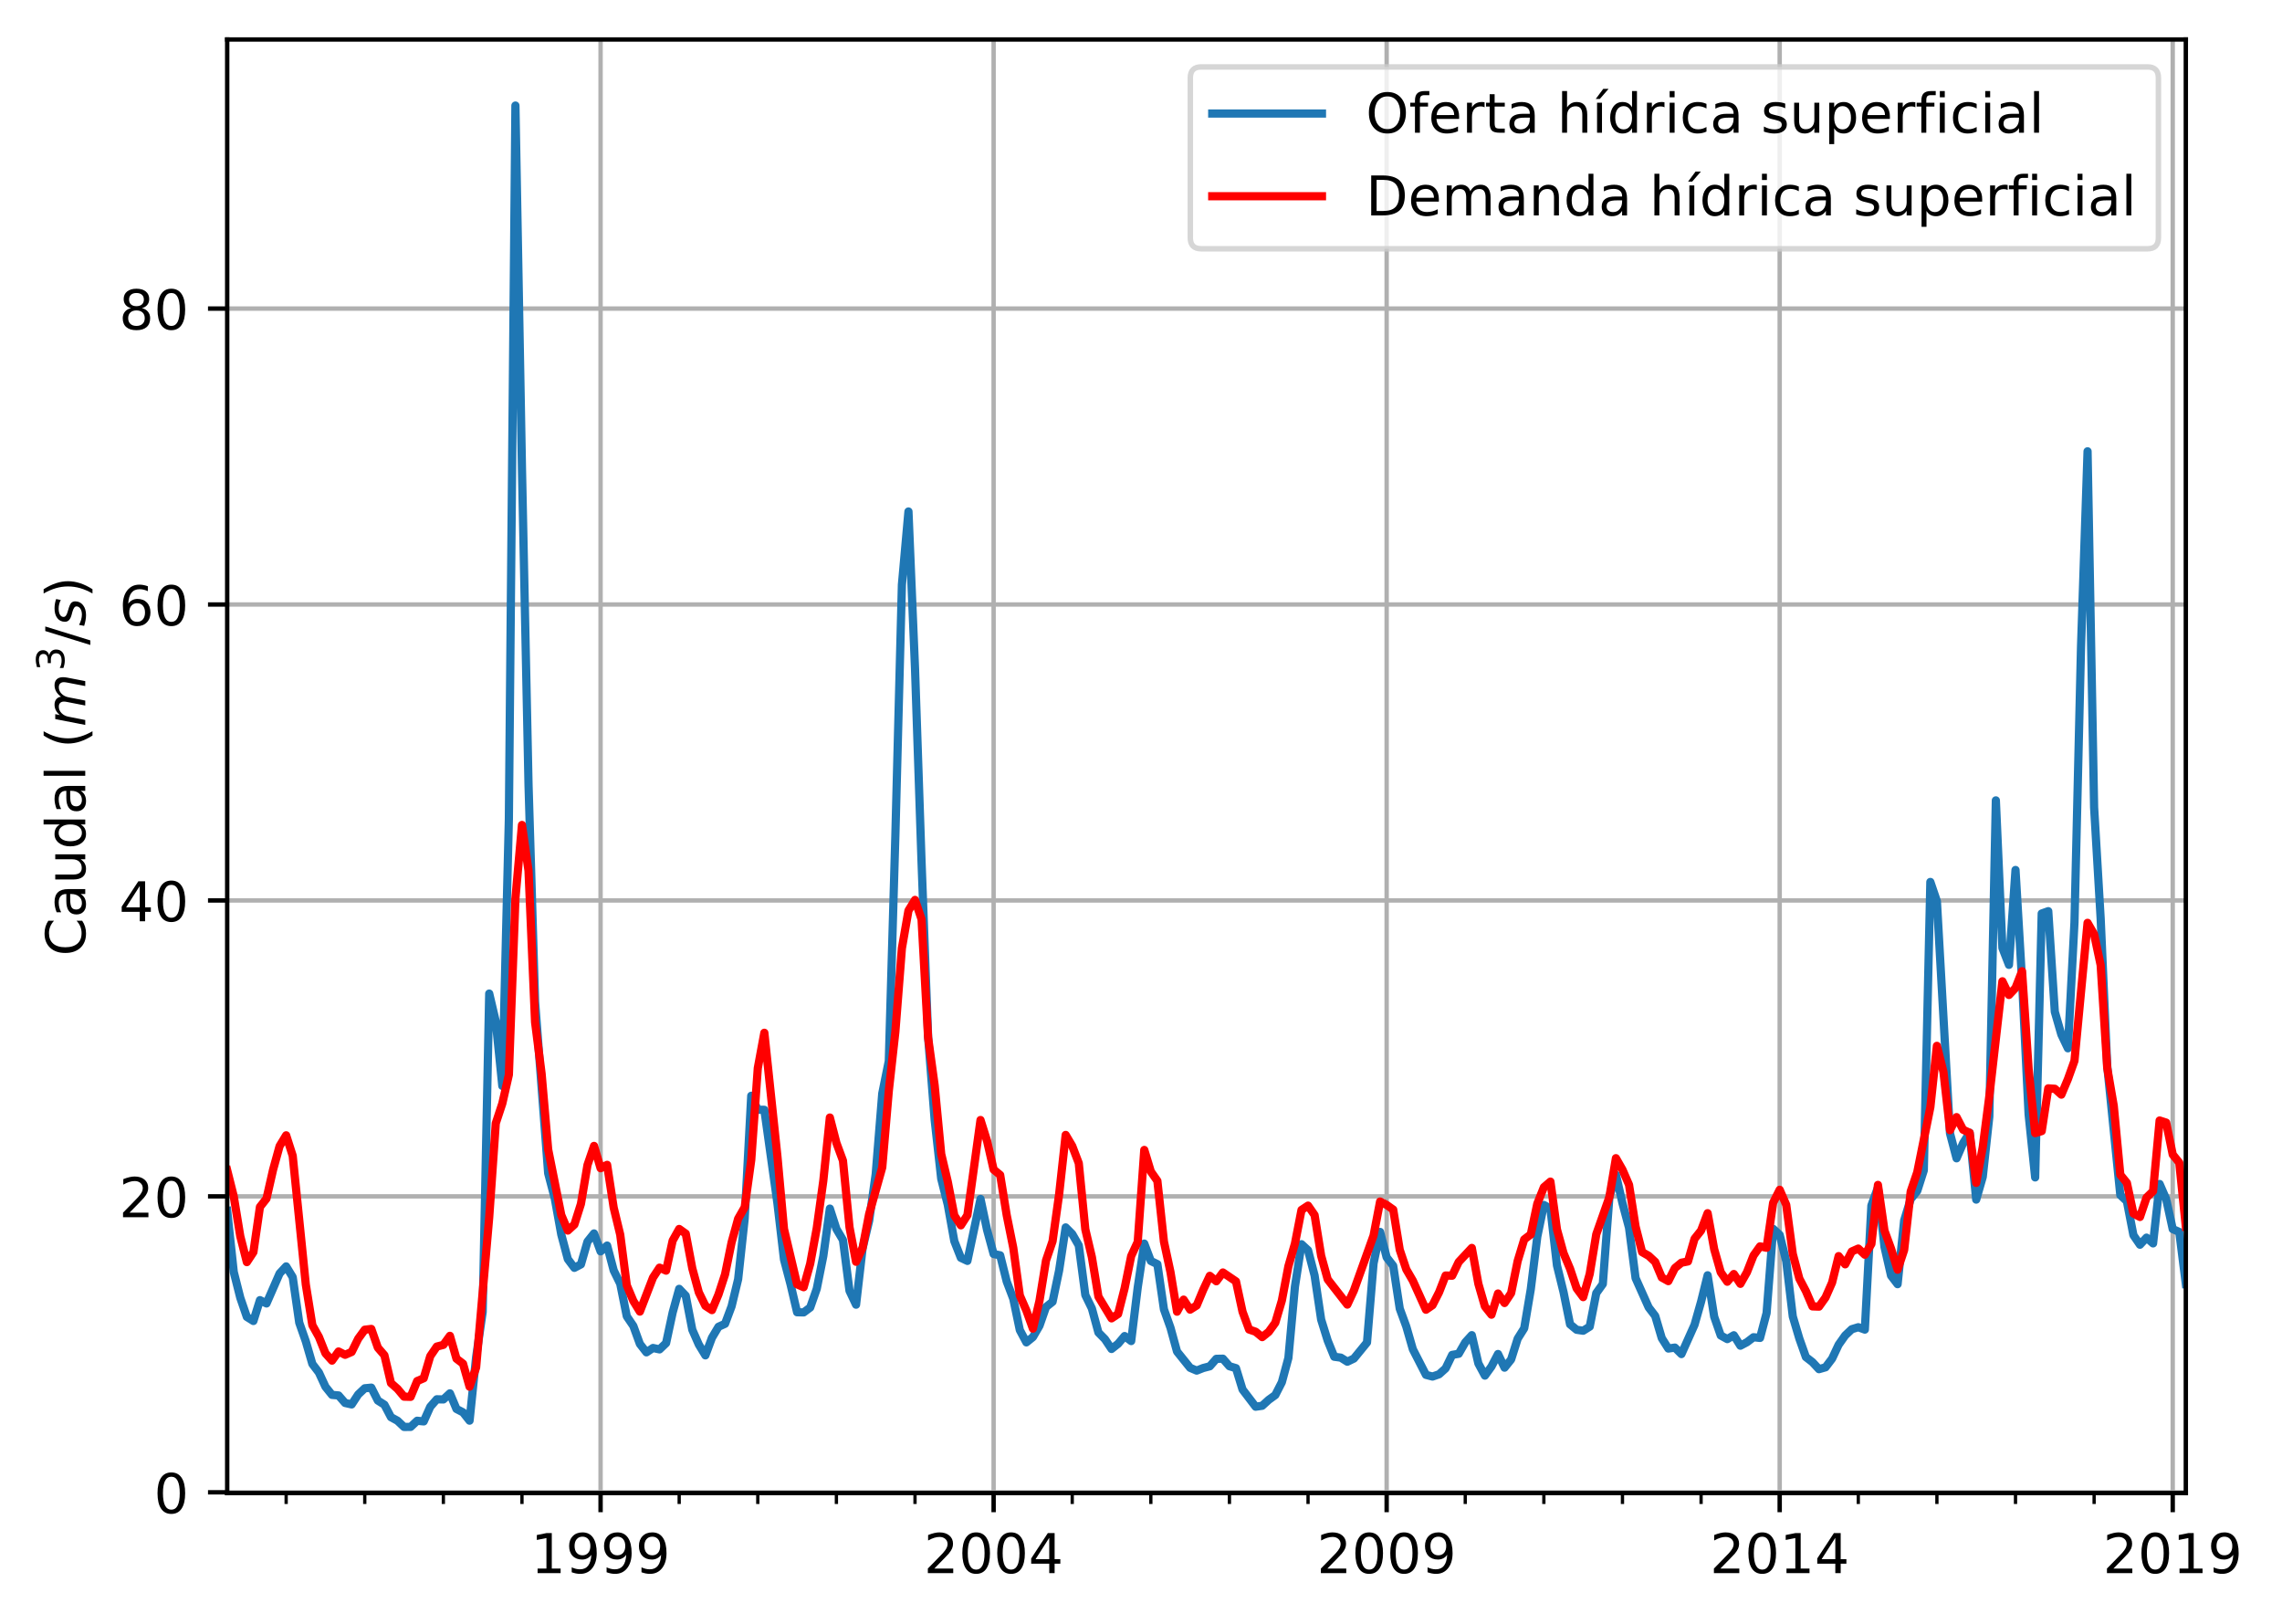 <?xml version="1.0" encoding="utf-8" standalone="no"?>
<!DOCTYPE svg PUBLIC "-//W3C//DTD SVG 1.1//EN"
  "http://www.w3.org/Graphics/SVG/1.1/DTD/svg11.dtd">
<!-- Created with matplotlib (https://matplotlib.org/) -->
<svg height="296.081pt" version="1.1" viewBox="0 0 416.081 296.081" width="416.081pt" xmlns="http://www.w3.org/2000/svg" xmlns:xlink="http://www.w3.org/1999/xlink">
 <defs>
  <style type="text/css">
*{stroke-linecap:butt;stroke-linejoin:round;}
  </style>
 </defs>
 <g id="figure_1">
  <g id="patch_1">
   <path d="M 0 296.081 
L 416.081 296.081 
L 416.081 0 
L 0 0 
z
" style="fill:#ffffff;"/>
  </g>
  <g id="axes_1">
   <g id="patch_2">
    <path d="M 41.425 272.203 
L 398.545 272.203 
L 398.545 7.2 
L 41.425 7.2 
z
" style="fill:#ffffff;"/>
   </g>
   <g id="matplotlib.axis_1">
    <g id="xtick_1">
     <g id="line2d_1">
      <path clip-path="url(#p36ee0222c7)" d="M 109.505 272.203 
L 109.505 7.2 
" style="fill:none;stroke:#b0b0b0;stroke-linecap:square;stroke-width:0.8;"/>
     </g>
     <g id="line2d_2">
      <defs>
       <path d="M 0 0 
L 0 3.5 
" id="m31c760ae84" style="stroke:#000000;stroke-width:0.8;"/>
      </defs>
      <g>
       <use style="stroke:#000000;stroke-width:0.8;" x="109.505" xlink:href="#m31c760ae84" y="272.203"/>
      </g>
     </g>
     <g id="text_1">
      <!-- 1999 -->
      <defs>
       <path d="M 12.406 8.297 
L 28.516 8.297 
L 28.516 63.922 
L 10.984 60.406 
L 10.984 69.391 
L 28.422 72.906 
L 38.281 72.906 
L 38.281 8.297 
L 54.391 8.297 
L 54.391 0 
L 12.406 0 
z
" id="DejaVuSans-49"/>
       <path d="M 10.984 1.516 
L 10.984 10.5 
Q 14.703 8.734 18.5 7.812 
Q 22.312 6.891 25.984 6.891 
Q 35.75 6.891 40.891 13.453 
Q 46.047 20.016 46.781 33.406 
Q 43.953 29.203 39.594 26.953 
Q 35.25 24.703 29.984 24.703 
Q 19.047 24.703 12.672 31.312 
Q 6.297 37.938 6.297 49.422 
Q 6.297 60.641 12.938 67.422 
Q 19.578 74.219 30.609 74.219 
Q 43.266 74.219 49.922 64.516 
Q 56.594 54.828 56.594 36.375 
Q 56.594 19.141 48.406 8.859 
Q 40.234 -1.422 26.422 -1.422 
Q 22.703 -1.422 18.891 -0.688 
Q 15.094 0.047 10.984 1.516 
z
M 30.609 32.422 
Q 37.25 32.422 41.125 36.953 
Q 45.016 41.5 45.016 49.422 
Q 45.016 57.281 41.125 61.844 
Q 37.25 66.406 30.609 66.406 
Q 23.969 66.406 20.094 61.844 
Q 16.219 57.281 16.219 49.422 
Q 16.219 41.5 20.094 36.953 
Q 23.969 32.422 30.609 32.422 
z
" id="DejaVuSans-57"/>
      </defs>
      <g transform="translate(96.78 286.802)scale(0.1 -0.1)">
       <use xlink:href="#DejaVuSans-49"/>
       <use x="63.623" xlink:href="#DejaVuSans-57"/>
       <use x="127.246" xlink:href="#DejaVuSans-57"/>
       <use x="190.869" xlink:href="#DejaVuSans-57"/>
      </g>
     </g>
    </g>
    <g id="xtick_2">
     <g id="line2d_3">
      <path clip-path="url(#p36ee0222c7)" d="M 181.168 272.203 
L 181.168 7.2 
" style="fill:none;stroke:#b0b0b0;stroke-linecap:square;stroke-width:0.8;"/>
     </g>
     <g id="line2d_4">
      <g>
       <use style="stroke:#000000;stroke-width:0.8;" x="181.168" xlink:href="#m31c760ae84" y="272.203"/>
      </g>
     </g>
     <g id="text_2">
      <!-- 2004 -->
      <defs>
       <path d="M 19.188 8.297 
L 53.609 8.297 
L 53.609 0 
L 7.328 0 
L 7.328 8.297 
Q 12.938 14.109 22.625 23.891 
Q 32.328 33.688 34.812 36.531 
Q 39.547 41.844 41.422 45.531 
Q 43.312 49.219 43.312 52.781 
Q 43.312 58.594 39.234 62.25 
Q 35.156 65.922 28.609 65.922 
Q 23.969 65.922 18.812 64.312 
Q 13.672 62.703 7.812 59.422 
L 7.812 69.391 
Q 13.766 71.781 18.938 73 
Q 24.125 74.219 28.422 74.219 
Q 39.75 74.219 46.484 68.547 
Q 53.219 62.891 53.219 53.422 
Q 53.219 48.922 51.531 44.891 
Q 49.859 40.875 45.406 35.406 
Q 44.188 33.984 37.641 27.219 
Q 31.109 20.453 19.188 8.297 
z
" id="DejaVuSans-50"/>
       <path d="M 31.781 66.406 
Q 24.172 66.406 20.328 58.906 
Q 16.5 51.422 16.5 36.375 
Q 16.5 21.391 20.328 13.891 
Q 24.172 6.391 31.781 6.391 
Q 39.453 6.391 43.281 13.891 
Q 47.125 21.391 47.125 36.375 
Q 47.125 51.422 43.281 58.906 
Q 39.453 66.406 31.781 66.406 
z
M 31.781 74.219 
Q 44.047 74.219 50.516 64.516 
Q 56.984 54.828 56.984 36.375 
Q 56.984 17.969 50.516 8.266 
Q 44.047 -1.422 31.781 -1.422 
Q 19.531 -1.422 13.062 8.266 
Q 6.594 17.969 6.594 36.375 
Q 6.594 54.828 13.062 64.516 
Q 19.531 74.219 31.781 74.219 
z
" id="DejaVuSans-48"/>
       <path d="M 37.797 64.312 
L 12.891 25.391 
L 37.797 25.391 
z
M 35.203 72.906 
L 47.609 72.906 
L 47.609 25.391 
L 58.016 25.391 
L 58.016 17.188 
L 47.609 17.188 
L 47.609 0 
L 37.797 0 
L 37.797 17.188 
L 4.891 17.188 
L 4.891 26.703 
z
" id="DejaVuSans-52"/>
      </defs>
      <g transform="translate(168.443 286.802)scale(0.1 -0.1)">
       <use xlink:href="#DejaVuSans-50"/>
       <use x="63.623" xlink:href="#DejaVuSans-48"/>
       <use x="127.246" xlink:href="#DejaVuSans-48"/>
       <use x="190.869" xlink:href="#DejaVuSans-52"/>
      </g>
     </g>
    </g>
    <g id="xtick_3">
     <g id="line2d_5">
      <path clip-path="url(#p36ee0222c7)" d="M 252.83 272.203 
L 252.83 7.2 
" style="fill:none;stroke:#b0b0b0;stroke-linecap:square;stroke-width:0.8;"/>
     </g>
     <g id="line2d_6">
      <g>
       <use style="stroke:#000000;stroke-width:0.8;" x="252.83" xlink:href="#m31c760ae84" y="272.203"/>
      </g>
     </g>
     <g id="text_3">
      <!-- 2009 -->
      <g transform="translate(240.105 286.802)scale(0.1 -0.1)">
       <use xlink:href="#DejaVuSans-50"/>
       <use x="63.623" xlink:href="#DejaVuSans-48"/>
       <use x="127.246" xlink:href="#DejaVuSans-48"/>
       <use x="190.869" xlink:href="#DejaVuSans-57"/>
      </g>
     </g>
    </g>
    <g id="xtick_4">
     <g id="line2d_7">
      <path clip-path="url(#p36ee0222c7)" d="M 324.493 272.203 
L 324.493 7.2 
" style="fill:none;stroke:#b0b0b0;stroke-linecap:square;stroke-width:0.8;"/>
     </g>
     <g id="line2d_8">
      <g>
       <use style="stroke:#000000;stroke-width:0.8;" x="324.493" xlink:href="#m31c760ae84" y="272.203"/>
      </g>
     </g>
     <g id="text_4">
      <!-- 2014 -->
      <g transform="translate(311.768 286.802)scale(0.1 -0.1)">
       <use xlink:href="#DejaVuSans-50"/>
       <use x="63.623" xlink:href="#DejaVuSans-48"/>
       <use x="127.246" xlink:href="#DejaVuSans-49"/>
       <use x="190.869" xlink:href="#DejaVuSans-52"/>
      </g>
     </g>
    </g>
    <g id="xtick_5">
     <g id="line2d_9">
      <path clip-path="url(#p36ee0222c7)" d="M 396.156 272.203 
L 396.156 7.2 
" style="fill:none;stroke:#b0b0b0;stroke-linecap:square;stroke-width:0.8;"/>
     </g>
     <g id="line2d_10">
      <g>
       <use style="stroke:#000000;stroke-width:0.8;" x="396.156" xlink:href="#m31c760ae84" y="272.203"/>
      </g>
     </g>
     <g id="text_5">
      <!-- 2019 -->
      <g transform="translate(383.431 286.802)scale(0.1 -0.1)">
       <use xlink:href="#DejaVuSans-50"/>
       <use x="63.623" xlink:href="#DejaVuSans-48"/>
       <use x="127.246" xlink:href="#DejaVuSans-49"/>
       <use x="190.869" xlink:href="#DejaVuSans-57"/>
      </g>
     </g>
    </g>
    <g id="xtick_6">
     <g id="line2d_11">
      <defs>
       <path d="M 0 0 
L 0 2 
" id="mb79da7fc45" style="stroke:#000000;stroke-width:0.6;"/>
      </defs>
      <g>
       <use style="stroke:#000000;stroke-width:0.6;" x="52.174" xlink:href="#mb79da7fc45" y="272.203"/>
      </g>
     </g>
    </g>
    <g id="xtick_7">
     <g id="line2d_12">
      <g>
       <use style="stroke:#000000;stroke-width:0.6;" x="66.507" xlink:href="#mb79da7fc45" y="272.203"/>
      </g>
     </g>
    </g>
    <g id="xtick_8">
     <g id="line2d_13">
      <g>
       <use style="stroke:#000000;stroke-width:0.6;" x="80.84" xlink:href="#mb79da7fc45" y="272.203"/>
      </g>
     </g>
    </g>
    <g id="xtick_9">
     <g id="line2d_14">
      <g>
       <use style="stroke:#000000;stroke-width:0.6;" x="95.172" xlink:href="#mb79da7fc45" y="272.203"/>
      </g>
     </g>
    </g>
    <g id="xtick_10">
     <g id="line2d_15">
      <g>
       <use style="stroke:#000000;stroke-width:0.6;" x="123.837" xlink:href="#mb79da7fc45" y="272.203"/>
      </g>
     </g>
    </g>
    <g id="xtick_11">
     <g id="line2d_16">
      <g>
       <use style="stroke:#000000;stroke-width:0.6;" x="138.17" xlink:href="#mb79da7fc45" y="272.203"/>
      </g>
     </g>
    </g>
    <g id="xtick_12">
     <g id="line2d_17">
      <g>
       <use style="stroke:#000000;stroke-width:0.6;" x="152.502" xlink:href="#mb79da7fc45" y="272.203"/>
      </g>
     </g>
    </g>
    <g id="xtick_13">
     <g id="line2d_18">
      <g>
       <use style="stroke:#000000;stroke-width:0.6;" x="166.835" xlink:href="#mb79da7fc45" y="272.203"/>
      </g>
     </g>
    </g>
    <g id="xtick_14">
     <g id="line2d_19">
      <g>
       <use style="stroke:#000000;stroke-width:0.6;" x="195.5" xlink:href="#mb79da7fc45" y="272.203"/>
      </g>
     </g>
    </g>
    <g id="xtick_15">
     <g id="line2d_20">
      <g>
       <use style="stroke:#000000;stroke-width:0.6;" x="209.833" xlink:href="#mb79da7fc45" y="272.203"/>
      </g>
     </g>
    </g>
    <g id="xtick_16">
     <g id="line2d_21">
      <g>
       <use style="stroke:#000000;stroke-width:0.6;" x="224.165" xlink:href="#mb79da7fc45" y="272.203"/>
      </g>
     </g>
    </g>
    <g id="xtick_17">
     <g id="line2d_22">
      <g>
       <use style="stroke:#000000;stroke-width:0.6;" x="238.498" xlink:href="#mb79da7fc45" y="272.203"/>
      </g>
     </g>
    </g>
    <g id="xtick_18">
     <g id="line2d_23">
      <g>
       <use style="stroke:#000000;stroke-width:0.6;" x="267.163" xlink:href="#mb79da7fc45" y="272.203"/>
      </g>
     </g>
    </g>
    <g id="xtick_19">
     <g id="line2d_24">
      <g>
       <use style="stroke:#000000;stroke-width:0.6;" x="281.496" xlink:href="#mb79da7fc45" y="272.203"/>
      </g>
     </g>
    </g>
    <g id="xtick_20">
     <g id="line2d_25">
      <g>
       <use style="stroke:#000000;stroke-width:0.6;" x="295.828" xlink:href="#mb79da7fc45" y="272.203"/>
      </g>
     </g>
    </g>
    <g id="xtick_21">
     <g id="line2d_26">
      <g>
       <use style="stroke:#000000;stroke-width:0.6;" x="310.161" xlink:href="#mb79da7fc45" y="272.203"/>
      </g>
     </g>
    </g>
    <g id="xtick_22">
     <g id="line2d_27">
      <g>
       <use style="stroke:#000000;stroke-width:0.6;" x="338.826" xlink:href="#mb79da7fc45" y="272.203"/>
      </g>
     </g>
    </g>
    <g id="xtick_23">
     <g id="line2d_28">
      <g>
       <use style="stroke:#000000;stroke-width:0.6;" x="353.159" xlink:href="#mb79da7fc45" y="272.203"/>
      </g>
     </g>
    </g>
    <g id="xtick_24">
     <g id="line2d_29">
      <g>
       <use style="stroke:#000000;stroke-width:0.6;" x="367.491" xlink:href="#mb79da7fc45" y="272.203"/>
      </g>
     </g>
    </g>
    <g id="xtick_25">
     <g id="line2d_30">
      <g>
       <use style="stroke:#000000;stroke-width:0.6;" x="381.824" xlink:href="#mb79da7fc45" y="272.203"/>
      </g>
     </g>
    </g>
   </g>
   <g id="matplotlib.axis_2">
    <g id="ytick_1">
     <g id="line2d_31">
      <path clip-path="url(#p36ee0222c7)" d="M 41.425 272.073 
L 398.545 272.073 
" style="fill:none;stroke:#b0b0b0;stroke-linecap:square;stroke-width:0.8;"/>
     </g>
     <g id="line2d_32">
      <defs>
       <path d="M 0 0 
L -3.5 0 
" id="me9ac543944" style="stroke:#000000;stroke-width:0.8;"/>
      </defs>
      <g>
       <use style="stroke:#000000;stroke-width:0.8;" x="41.425" xlink:href="#me9ac543944" y="272.073"/>
      </g>
     </g>
     <g id="text_6">
      <!-- 0 -->
      <g transform="translate(28.062 275.872)scale(0.1 -0.1)">
       <use xlink:href="#DejaVuSans-48"/>
      </g>
     </g>
    </g>
    <g id="ytick_2">
     <g id="line2d_33">
      <path clip-path="url(#p36ee0222c7)" d="M 41.425 218.119 
L 398.545 218.119 
" style="fill:none;stroke:#b0b0b0;stroke-linecap:square;stroke-width:0.8;"/>
     </g>
     <g id="line2d_34">
      <g>
       <use style="stroke:#000000;stroke-width:0.8;" x="41.425" xlink:href="#me9ac543944" y="218.119"/>
      </g>
     </g>
     <g id="text_7">
      <!-- 20 -->
      <g transform="translate(21.7 221.918)scale(0.1 -0.1)">
       <use xlink:href="#DejaVuSans-50"/>
       <use x="63.623" xlink:href="#DejaVuSans-48"/>
      </g>
     </g>
    </g>
    <g id="ytick_3">
     <g id="line2d_35">
      <path clip-path="url(#p36ee0222c7)" d="M 41.425 164.166 
L 398.545 164.166 
" style="fill:none;stroke:#b0b0b0;stroke-linecap:square;stroke-width:0.8;"/>
     </g>
     <g id="line2d_36">
      <g>
       <use style="stroke:#000000;stroke-width:0.8;" x="41.425" xlink:href="#me9ac543944" y="164.166"/>
      </g>
     </g>
     <g id="text_8">
      <!-- 40 -->
      <g transform="translate(21.7 167.965)scale(0.1 -0.1)">
       <use xlink:href="#DejaVuSans-52"/>
       <use x="63.623" xlink:href="#DejaVuSans-48"/>
      </g>
     </g>
    </g>
    <g id="ytick_4">
     <g id="line2d_37">
      <path clip-path="url(#p36ee0222c7)" d="M 41.425 110.213 
L 398.545 110.213 
" style="fill:none;stroke:#b0b0b0;stroke-linecap:square;stroke-width:0.8;"/>
     </g>
     <g id="line2d_38">
      <g>
       <use style="stroke:#000000;stroke-width:0.8;" x="41.425" xlink:href="#me9ac543944" y="110.213"/>
      </g>
     </g>
     <g id="text_9">
      <!-- 60 -->
      <defs>
       <path d="M 33.016 40.375 
Q 26.375 40.375 22.484 35.828 
Q 18.609 31.297 18.609 23.391 
Q 18.609 15.531 22.484 10.953 
Q 26.375 6.391 33.016 6.391 
Q 39.656 6.391 43.531 10.953 
Q 47.406 15.531 47.406 23.391 
Q 47.406 31.297 43.531 35.828 
Q 39.656 40.375 33.016 40.375 
z
M 52.594 71.297 
L 52.594 62.312 
Q 48.875 64.062 45.094 64.984 
Q 41.312 65.922 37.594 65.922 
Q 27.828 65.922 22.672 59.328 
Q 17.531 52.734 16.797 39.406 
Q 19.672 43.656 24.016 45.922 
Q 28.375 48.188 33.594 48.188 
Q 44.578 48.188 50.953 41.516 
Q 57.328 34.859 57.328 23.391 
Q 57.328 12.156 50.688 5.359 
Q 44.047 -1.422 33.016 -1.422 
Q 20.359 -1.422 13.672 8.266 
Q 6.984 17.969 6.984 36.375 
Q 6.984 53.656 15.188 63.938 
Q 23.391 74.219 37.203 74.219 
Q 40.922 74.219 44.703 73.484 
Q 48.484 72.75 52.594 71.297 
z
" id="DejaVuSans-54"/>
      </defs>
      <g transform="translate(21.7 114.012)scale(0.1 -0.1)">
       <use xlink:href="#DejaVuSans-54"/>
       <use x="63.623" xlink:href="#DejaVuSans-48"/>
      </g>
     </g>
    </g>
    <g id="ytick_5">
     <g id="line2d_39">
      <path clip-path="url(#p36ee0222c7)" d="M 41.425 56.26 
L 398.545 56.26 
" style="fill:none;stroke:#b0b0b0;stroke-linecap:square;stroke-width:0.8;"/>
     </g>
     <g id="line2d_40">
      <g>
       <use style="stroke:#000000;stroke-width:0.8;" x="41.425" xlink:href="#me9ac543944" y="56.26"/>
      </g>
     </g>
     <g id="text_10">
      <!-- 80 -->
      <defs>
       <path d="M 31.781 34.625 
Q 24.75 34.625 20.719 30.859 
Q 16.703 27.094 16.703 20.516 
Q 16.703 13.922 20.719 10.156 
Q 24.75 6.391 31.781 6.391 
Q 38.812 6.391 42.859 10.172 
Q 46.922 13.969 46.922 20.516 
Q 46.922 27.094 42.891 30.859 
Q 38.875 34.625 31.781 34.625 
z
M 21.922 38.812 
Q 15.578 40.375 12.031 44.719 
Q 8.5 49.078 8.5 55.328 
Q 8.5 64.062 14.719 69.141 
Q 20.953 74.219 31.781 74.219 
Q 42.672 74.219 48.875 69.141 
Q 55.078 64.062 55.078 55.328 
Q 55.078 49.078 51.531 44.719 
Q 48 40.375 41.703 38.812 
Q 48.828 37.156 52.797 32.312 
Q 56.781 27.484 56.781 20.516 
Q 56.781 9.906 50.312 4.234 
Q 43.844 -1.422 31.781 -1.422 
Q 19.734 -1.422 13.25 4.234 
Q 6.781 9.906 6.781 20.516 
Q 6.781 27.484 10.781 32.312 
Q 14.797 37.156 21.922 38.812 
z
M 18.312 54.391 
Q 18.312 48.734 21.844 45.562 
Q 25.391 42.391 31.781 42.391 
Q 38.141 42.391 41.719 45.562 
Q 45.312 48.734 45.312 54.391 
Q 45.312 60.062 41.719 63.234 
Q 38.141 66.406 31.781 66.406 
Q 25.391 66.406 21.844 63.234 
Q 18.312 60.062 18.312 54.391 
z
" id="DejaVuSans-56"/>
      </defs>
      <g transform="translate(21.7 60.059)scale(0.1 -0.1)">
       <use xlink:href="#DejaVuSans-56"/>
       <use x="63.623" xlink:href="#DejaVuSans-48"/>
      </g>
     </g>
    </g>
    <g id="text_11">
     <!-- Caudal ($m^3/s$) -->
     <defs>
      <path d="M 64.406 67.281 
L 64.406 56.891 
Q 59.422 61.531 53.781 63.812 
Q 48.141 66.109 41.797 66.109 
Q 29.297 66.109 22.656 58.469 
Q 16.016 50.828 16.016 36.375 
Q 16.016 21.969 22.656 14.328 
Q 29.297 6.688 41.797 6.688 
Q 48.141 6.688 53.781 8.984 
Q 59.422 11.281 64.406 15.922 
L 64.406 5.609 
Q 59.234 2.094 53.438 0.328 
Q 47.656 -1.422 41.219 -1.422 
Q 24.656 -1.422 15.125 8.703 
Q 5.609 18.844 5.609 36.375 
Q 5.609 53.953 15.125 64.078 
Q 24.656 74.219 41.219 74.219 
Q 47.75 74.219 53.531 72.484 
Q 59.328 70.75 64.406 67.281 
z
" id="DejaVuSans-67"/>
      <path d="M 34.281 27.484 
Q 23.391 27.484 19.188 25 
Q 14.984 22.516 14.984 16.5 
Q 14.984 11.719 18.141 8.906 
Q 21.297 6.109 26.703 6.109 
Q 34.188 6.109 38.703 11.406 
Q 43.219 16.703 43.219 25.484 
L 43.219 27.484 
z
M 52.203 31.203 
L 52.203 0 
L 43.219 0 
L 43.219 8.297 
Q 40.141 3.328 35.547 0.953 
Q 30.953 -1.422 24.312 -1.422 
Q 15.922 -1.422 10.953 3.297 
Q 6 8.016 6 15.922 
Q 6 25.141 12.172 29.828 
Q 18.359 34.516 30.609 34.516 
L 43.219 34.516 
L 43.219 35.406 
Q 43.219 41.609 39.141 45 
Q 35.062 48.391 27.688 48.391 
Q 23 48.391 18.547 47.266 
Q 14.109 46.141 10.016 43.891 
L 10.016 52.203 
Q 14.938 54.109 19.578 55.047 
Q 24.219 56 28.609 56 
Q 40.484 56 46.344 49.844 
Q 52.203 43.703 52.203 31.203 
z
" id="DejaVuSans-97"/>
      <path d="M 8.5 21.578 
L 8.5 54.688 
L 17.484 54.688 
L 17.484 21.922 
Q 17.484 14.156 20.5 10.266 
Q 23.531 6.391 29.594 6.391 
Q 36.859 6.391 41.078 11.031 
Q 45.312 15.672 45.312 23.688 
L 45.312 54.688 
L 54.297 54.688 
L 54.297 0 
L 45.312 0 
L 45.312 8.406 
Q 42.047 3.422 37.719 1 
Q 33.406 -1.422 27.688 -1.422 
Q 18.266 -1.422 13.375 4.438 
Q 8.5 10.297 8.5 21.578 
z
M 31.109 56 
z
" id="DejaVuSans-117"/>
      <path d="M 45.406 46.391 
L 45.406 75.984 
L 54.391 75.984 
L 54.391 0 
L 45.406 0 
L 45.406 8.203 
Q 42.578 3.328 38.25 0.953 
Q 33.938 -1.422 27.875 -1.422 
Q 17.969 -1.422 11.734 6.484 
Q 5.516 14.406 5.516 27.297 
Q 5.516 40.188 11.734 48.094 
Q 17.969 56 27.875 56 
Q 33.938 56 38.25 53.625 
Q 42.578 51.266 45.406 46.391 
z
M 14.797 27.297 
Q 14.797 17.391 18.875 11.75 
Q 22.953 6.109 30.078 6.109 
Q 37.203 6.109 41.297 11.75 
Q 45.406 17.391 45.406 27.297 
Q 45.406 37.203 41.297 42.844 
Q 37.203 48.484 30.078 48.484 
Q 22.953 48.484 18.875 42.844 
Q 14.797 37.203 14.797 27.297 
z
" id="DejaVuSans-100"/>
      <path d="M 9.422 75.984 
L 18.406 75.984 
L 18.406 0 
L 9.422 0 
z
" id="DejaVuSans-108"/>
      <path id="DejaVuSans-32"/>
      <path d="M 31 75.875 
Q 24.469 64.656 21.281 53.656 
Q 18.109 42.672 18.109 31.391 
Q 18.109 20.125 21.312 9.062 
Q 24.516 -2 31 -13.188 
L 23.188 -13.188 
Q 15.875 -1.703 12.234 9.375 
Q 8.594 20.453 8.594 31.391 
Q 8.594 42.281 12.203 53.312 
Q 15.828 64.359 23.188 75.875 
z
" id="DejaVuSans-40"/>
      <path d="M 89.797 33.016 
L 83.406 0 
L 74.422 0 
L 80.719 32.719 
Q 81.109 34.812 81.297 36.328 
Q 81.5 37.844 81.5 38.922 
Q 81.5 43.312 79.047 45.75 
Q 76.609 48.188 72.219 48.188 
Q 65.672 48.188 60.547 43.281 
Q 55.422 38.375 53.906 30.516 
L 47.906 0 
L 38.922 0 
L 45.312 32.719 
Q 45.703 34.516 45.891 36.047 
Q 46.094 37.594 46.094 38.812 
Q 46.094 43.266 43.656 45.719 
Q 41.219 48.188 36.922 48.188 
Q 30.281 48.188 25.141 43.281 
Q 20.016 38.375 18.5 30.516 
L 12.5 0 
L 3.516 0 
L 14.203 54.688 
L 23.188 54.688 
L 21.484 46.188 
Q 25.141 50.984 30.047 53.484 
Q 34.969 56 40.578 56 
Q 46.531 56 50.359 52.875 
Q 54.203 49.75 54.984 44.188 
Q 59.078 49.953 64.469 52.969 
Q 69.875 56 75.875 56 
Q 82.906 56 86.734 51.953 
Q 90.578 47.906 90.578 40.484 
Q 90.578 38.875 90.375 36.938 
Q 90.188 35.016 89.797 33.016 
z
" id="DejaVuSans-Oblique-109"/>
      <path d="M 40.578 39.312 
Q 47.656 37.797 51.625 33 
Q 55.609 28.219 55.609 21.188 
Q 55.609 10.406 48.188 4.484 
Q 40.766 -1.422 27.094 -1.422 
Q 22.516 -1.422 17.656 -0.516 
Q 12.797 0.391 7.625 2.203 
L 7.625 11.719 
Q 11.719 9.328 16.594 8.109 
Q 21.484 6.891 26.812 6.891 
Q 36.078 6.891 40.938 10.547 
Q 45.797 14.203 45.797 21.188 
Q 45.797 27.641 41.281 31.266 
Q 36.766 34.906 28.719 34.906 
L 20.219 34.906 
L 20.219 43.016 
L 29.109 43.016 
Q 36.375 43.016 40.234 45.922 
Q 44.094 48.828 44.094 54.297 
Q 44.094 59.906 40.109 62.906 
Q 36.141 65.922 28.719 65.922 
Q 24.656 65.922 20.016 65.031 
Q 15.375 64.156 9.812 62.312 
L 9.812 71.094 
Q 15.438 72.656 20.344 73.438 
Q 25.25 74.219 29.594 74.219 
Q 40.828 74.219 47.359 69.109 
Q 53.906 64.016 53.906 55.328 
Q 53.906 49.266 50.438 45.094 
Q 46.969 40.922 40.578 39.312 
z
" id="DejaVuSans-51"/>
      <path d="M 25.391 72.906 
L 33.688 72.906 
L 8.297 -9.281 
L 0 -9.281 
z
" id="DejaVuSans-47"/>
      <path d="M 50 53.078 
L 48.297 44.578 
Q 44.734 46.531 40.766 47.5 
Q 36.812 48.484 32.625 48.484 
Q 25.531 48.484 21.453 46.062 
Q 17.391 43.656 17.391 39.5 
Q 17.391 34.672 26.859 32.078 
Q 27.594 31.891 27.938 31.781 
L 30.812 30.906 
Q 39.797 28.422 42.797 25.688 
Q 45.797 22.953 45.797 18.219 
Q 45.797 9.516 38.891 4.047 
Q 31.984 -1.422 20.797 -1.422 
Q 16.453 -1.422 11.672 -0.578 
Q 6.891 0.25 1.125 2 
L 2.875 11.281 
Q 7.812 8.734 12.594 7.422 
Q 17.391 6.109 21.781 6.109 
Q 28.375 6.109 32.5 8.938 
Q 36.625 11.766 36.625 16.109 
Q 36.625 20.797 25.781 23.688 
L 24.859 23.922 
L 21.781 24.703 
Q 14.938 26.516 11.766 29.469 
Q 8.594 32.422 8.594 37.016 
Q 8.594 45.75 15.156 50.875 
Q 21.734 56 33.016 56 
Q 37.453 56 41.672 55.266 
Q 45.906 54.547 50 53.078 
z
" id="DejaVuSans-Oblique-115"/>
      <path d="M 8.016 75.875 
L 15.828 75.875 
Q 23.141 64.359 26.781 53.312 
Q 30.422 42.281 30.422 31.391 
Q 30.422 20.453 26.781 9.375 
Q 23.141 -1.703 15.828 -13.188 
L 8.016 -13.188 
Q 14.5 -2 17.703 9.062 
Q 20.906 20.125 20.906 31.391 
Q 20.906 42.672 17.703 53.656 
Q 14.5 64.656 8.016 75.875 
z
" id="DejaVuSans-41"/>
     </defs>
     <g transform="translate(15.62 174.302)rotate(-90)scale(0.1 -0.1)">
      <use transform="translate(0 0.766)" xlink:href="#DejaVuSans-67"/>
      <use transform="translate(69.824 0.766)" xlink:href="#DejaVuSans-97"/>
      <use transform="translate(131.104 0.766)" xlink:href="#DejaVuSans-117"/>
      <use transform="translate(194.482 0.766)" xlink:href="#DejaVuSans-100"/>
      <use transform="translate(257.959 0.766)" xlink:href="#DejaVuSans-97"/>
      <use transform="translate(319.238 0.766)" xlink:href="#DejaVuSans-108"/>
      <use transform="translate(347.021 0.766)" xlink:href="#DejaVuSans-32"/>
      <use transform="translate(378.809 0.766)" xlink:href="#DejaVuSans-40"/>
      <use transform="translate(417.822 0.766)" xlink:href="#DejaVuSans-Oblique-109"/>
      <use transform="translate(519.884 39.047)scale(0.7)" xlink:href="#DejaVuSans-51"/>
      <use transform="translate(567.155 0.766)" xlink:href="#DejaVuSans-47"/>
      <use transform="translate(600.846 0.766)" xlink:href="#DejaVuSans-Oblique-115"/>
      <use transform="translate(652.946 0.766)" xlink:href="#DejaVuSans-41"/>
     </g>
    </g>
   </g>
   <g id="line2d_41">
    <path clip-path="url(#p36ee0222c7)" d="M 41.425 220.761 
L 42.619 231.899 
L 43.814 236.618 
L 45.008 240.093 
L 46.203 240.841 
L 47.397 237.039 
L 48.591 237.642 
L 50.98 232.173 
L 52.174 230.886 
L 53.369 232.849 
L 54.563 241.151 
L 55.758 244.557 
L 56.952 248.668 
L 58.146 250.237 
L 59.341 252.828 
L 60.535 254.31 
L 61.729 254.412 
L 62.924 255.784 
L 64.118 256.051 
L 65.313 254.235 
L 66.507 253.107 
L 67.701 252.993 
L 68.896 255.347 
L 70.09 256.102 
L 71.285 258.374 
L 72.479 259.027 
L 73.673 260.158 
L 74.868 260.151 
L 76.062 259.029 
L 77.256 259.148 
L 78.451 256.476 
L 79.645 255.113 
L 80.84 255.143 
L 82.034 254.03 
L 83.228 256.875 
L 84.423 257.495 
L 85.617 259.01 
L 86.811 247.458 
L 88.006 239.181 
L 89.2 181.144 
L 90.395 186.229 
L 91.589 197.986 
L 92.783 149.326 
L 93.978 19.246 
L 95.172 85.496 
L 96.367 143.068 
L 97.561 182.623 
L 99.95 213.906 
L 101.144 218.462 
L 102.338 225.068 
L 103.533 229.556 
L 104.727 231.149 
L 105.922 230.518 
L 107.116 226.368 
L 108.31 224.879 
L 109.505 228.147 
L 110.699 227.086 
L 111.893 231.618 
L 113.088 234.054 
L 114.282 239.984 
L 115.477 241.745 
L 116.671 245.022 
L 117.865 246.556 
L 119.06 245.76 
L 120.254 246.017 
L 121.449 244.875 
L 122.643 239.307 
L 123.837 234.98 
L 125.032 236.235 
L 126.226 242.432 
L 127.42 245.142 
L 128.615 247.106 
L 129.809 243.9 
L 131.004 241.892 
L 132.198 241.351 
L 133.392 238.158 
L 134.587 233.217 
L 135.781 222.158 
L 136.976 199.78 
L 138.17 202.332 
L 139.364 202.339 
L 141.753 219.419 
L 142.947 229.626 
L 144.142 234.161 
L 145.336 239.245 
L 146.531 239.274 
L 147.725 238.383 
L 148.919 234.97 
L 150.114 229.007 
L 151.308 220.345 
L 152.502 224.054 
L 153.697 226.07 
L 154.891 235.339 
L 156.086 237.867 
L 157.28 227.562 
L 158.474 222.546 
L 159.669 214.065 
L 160.863 199.361 
L 162.058 193.443 
L 163.252 152.407 
L 164.446 106.617 
L 165.641 93.254 
L 166.835 121.835 
L 168.029 157.185 
L 169.224 189.066 
L 170.418 204.167 
L 171.613 214.898 
L 172.807 219.636 
L 174.001 226.283 
L 175.196 229.318 
L 176.39 229.881 
L 178.779 218.589 
L 179.973 224.234 
L 181.168 228.627 
L 182.362 228.866 
L 183.556 233.641 
L 184.751 236.782 
L 185.945 242.499 
L 187.14 244.737 
L 188.334 243.769 
L 189.528 241.708 
L 190.723 238.287 
L 191.917 237.333 
L 193.111 231.623 
L 194.306 223.779 
L 195.5 224.981 
L 196.695 227.06 
L 197.889 236.109 
L 199.083 238.555 
L 200.278 242.943 
L 201.472 244.156 
L 202.666 245.941 
L 203.861 244.996 
L 205.055 243.586 
L 206.25 244.496 
L 207.444 234.724 
L 208.638 226.731 
L 209.833 229.898 
L 211.027 230.479 
L 212.222 238.715 
L 213.416 242.064 
L 214.61 246.411 
L 216.999 249.376 
L 218.193 249.883 
L 219.388 249.411 
L 220.582 249.1 
L 221.777 247.738 
L 222.971 247.715 
L 224.165 249.084 
L 225.36 249.44 
L 226.554 253.33 
L 228.943 256.465 
L 230.137 256.296 
L 231.332 255.211 
L 232.526 254.346 
L 233.72 252.006 
L 234.915 247.581 
L 236.109 234.57 
L 237.304 226.842 
L 238.498 227.947 
L 239.692 232.55 
L 240.887 240.582 
L 242.081 244.42 
L 243.275 247.358 
L 244.47 247.519 
L 245.664 248.264 
L 246.859 247.688 
L 249.247 244.763 
L 250.442 230.342 
L 251.636 224.6 
L 252.83 229.236 
L 254.025 230.777 
L 255.219 238.594 
L 256.414 241.856 
L 257.608 245.997 
L 259.997 250.659 
L 261.191 250.969 
L 262.386 250.558 
L 263.58 249.48 
L 264.774 247.02 
L 265.969 246.817 
L 267.163 244.738 
L 268.357 243.422 
L 269.552 248.579 
L 270.746 250.797 
L 271.941 249.139 
L 273.135 246.856 
L 274.329 249.348 
L 275.524 247.855 
L 276.718 244.068 
L 277.912 242.163 
L 279.107 235.06 
L 280.301 225.449 
L 281.496 219.687 
L 282.69 220.341 
L 283.884 230.709 
L 285.079 235.566 
L 286.273 241.452 
L 287.468 242.439 
L 288.662 242.614 
L 289.856 241.868 
L 291.051 235.763 
L 292.245 234.095 
L 293.439 218.262 
L 294.634 214.17 
L 295.828 219.358 
L 297.023 223.837 
L 298.217 233.019 
L 300.606 238.362 
L 301.8 239.921 
L 302.994 243.971 
L 304.189 245.862 
L 305.383 245.689 
L 306.578 246.869 
L 308.966 241.532 
L 310.161 237.319 
L 311.355 232.505 
L 312.55 240.057 
L 313.744 243.477 
L 314.938 244.14 
L 316.133 243.442 
L 317.327 245.344 
L 318.521 244.71 
L 319.716 243.8 
L 320.91 243.926 
L 322.105 239.393 
L 323.299 224.038 
L 324.493 225.141 
L 325.688 229.932 
L 326.882 240.016 
L 328.077 244.045 
L 329.271 247.413 
L 330.465 248.338 
L 331.66 249.624 
L 332.854 249.281 
L 334.048 247.703 
L 335.243 245.164 
L 336.437 243.474 
L 337.632 242.34 
L 338.826 241.974 
L 340.02 242.41 
L 341.215 219.787 
L 342.409 216.501 
L 343.603 227.343 
L 344.798 232.572 
L 345.992 234.127 
L 347.187 222.513 
L 348.381 218.616 
L 349.575 217.131 
L 350.77 213.38 
L 351.964 160.796 
L 353.159 164.314 
L 355.547 206.633 
L 356.742 211.179 
L 357.936 208.415 
L 359.13 206.514 
L 360.325 218.707 
L 361.519 214.552 
L 362.714 203.58 
L 363.908 145.925 
L 365.102 172.829 
L 366.297 175.91 
L 367.491 158.611 
L 368.685 178.773 
L 369.88 203.156 
L 371.074 214.663 
L 372.269 166.549 
L 373.463 166.122 
L 374.657 184.465 
L 375.852 188.622 
L 377.046 191.123 
L 378.241 168.166 
L 379.435 117.976 
L 380.629 82.281 
L 381.824 147.219 
L 383.018 167.487 
L 384.212 194.319 
L 386.601 217.879 
L 387.796 219.004 
L 388.99 225.192 
L 390.184 226.933 
L 391.379 225.643 
L 392.573 226.694 
L 393.767 215.86 
L 394.962 218.618 
L 396.156 224.084 
L 397.351 224.606 
L 398.545 234.081 
L 398.545 234.081 
" style="fill:none;stroke:#1f77b4;stroke-linecap:square;stroke-width:1.5;"/>
   </g>
   <g id="line2d_42">
    <path clip-path="url(#p36ee0222c7)" d="M 41.425 213.366 
L 42.619 218.126 
L 43.814 225.396 
L 45.008 230.105 
L 46.203 228.291 
L 47.397 220.042 
L 48.591 218.526 
L 49.786 213.279 
L 50.98 208.954 
L 52.174 206.988 
L 53.369 210.718 
L 55.758 234.194 
L 56.952 241.602 
L 58.146 243.744 
L 59.341 246.731 
L 60.535 248.065 
L 61.729 246.4 
L 62.924 247.006 
L 64.118 246.484 
L 65.313 244.07 
L 66.507 242.43 
L 67.701 242.288 
L 68.896 245.699 
L 70.09 247.084 
L 71.285 252.159 
L 72.479 253.212 
L 73.673 254.636 
L 74.868 254.668 
L 76.062 251.793 
L 77.256 251.28 
L 78.451 247.246 
L 79.645 245.502 
L 80.84 245.192 
L 82.034 243.547 
L 83.228 247.71 
L 84.423 248.624 
L 85.617 252.821 
L 86.811 249.322 
L 89.2 221.915 
L 90.395 204.796 
L 91.589 201.182 
L 92.783 195.943 
L 93.978 163.805 
L 95.172 150.406 
L 96.367 158.752 
L 97.561 186.348 
L 98.755 195.784 
L 99.95 209.587 
L 102.338 221.523 
L 103.533 224.351 
L 104.727 223.262 
L 105.922 219.484 
L 107.116 212.407 
L 108.31 208.92 
L 109.505 212.987 
L 110.699 212.373 
L 111.893 220.175 
L 113.088 225.114 
L 114.282 234.333 
L 115.477 237.176 
L 116.671 239.125 
L 119.06 232.93 
L 120.254 231.116 
L 121.449 231.658 
L 122.643 226.193 
L 123.837 224.06 
L 125.032 224.916 
L 126.226 231.24 
L 127.42 235.632 
L 128.615 238.079 
L 129.809 238.853 
L 131.004 236.001 
L 132.198 232.344 
L 133.392 226.508 
L 134.587 222.189 
L 135.781 220.103 
L 136.976 211.48 
L 138.17 194.739 
L 139.364 188.294 
L 141.753 210.88 
L 142.947 224.066 
L 145.336 234.157 
L 146.531 234.677 
L 147.725 230.399 
L 148.919 223.912 
L 150.114 215.279 
L 151.308 203.745 
L 152.502 208.362 
L 153.697 211.605 
L 154.891 223.748 
L 156.086 230.045 
L 157.28 227.506 
L 158.474 221.32 
L 160.863 212.829 
L 162.058 198.869 
L 163.252 188.126 
L 164.446 172.876 
L 165.641 166.014 
L 166.835 164.072 
L 168.029 167.596 
L 169.224 189.185 
L 170.418 197.885 
L 171.613 210.397 
L 172.807 215.438 
L 174.001 221.603 
L 175.196 223.4 
L 176.39 221.546 
L 178.779 204.198 
L 179.973 208.01 
L 181.168 213.234 
L 182.362 214.217 
L 183.556 221.562 
L 184.751 227.493 
L 185.945 236.191 
L 187.14 238.933 
L 188.334 242.236 
L 189.528 237.165 
L 190.723 229.795 
L 191.917 226.292 
L 193.111 217.752 
L 194.306 206.918 
L 195.5 208.936 
L 196.695 212.075 
L 197.889 224.125 
L 199.083 229.195 
L 200.278 236.41 
L 202.666 240.359 
L 203.861 239.566 
L 205.055 234.867 
L 206.25 228.995 
L 207.444 226.423 
L 208.638 209.657 
L 209.833 213.59 
L 211.027 215.299 
L 212.222 226.368 
L 213.416 231.922 
L 214.61 239.143 
L 215.805 236.946 
L 216.999 238.768 
L 218.193 238.012 
L 219.388 235.149 
L 220.582 232.607 
L 221.777 233.595 
L 222.971 231.995 
L 225.36 233.62 
L 226.554 239.153 
L 227.748 242.39 
L 228.943 242.797 
L 230.137 243.778 
L 231.332 242.813 
L 232.526 241.16 
L 233.72 237.117 
L 234.915 230.863 
L 236.109 226.727 
L 237.304 220.596 
L 238.498 219.805 
L 239.692 221.53 
L 240.887 228.942 
L 242.081 233.253 
L 245.664 237.848 
L 246.859 235.273 
L 250.442 225.261 
L 251.636 219.056 
L 252.83 219.684 
L 254.025 220.531 
L 255.219 227.867 
L 256.414 231.432 
L 257.608 233.494 
L 259.997 238.785 
L 261.191 237.957 
L 262.386 235.608 
L 263.58 232.549 
L 264.774 232.581 
L 265.969 230.081 
L 268.357 227.52 
L 269.552 234.057 
L 270.746 238.191 
L 271.941 239.689 
L 273.135 235.828 
L 274.329 237.559 
L 275.524 235.761 
L 276.718 229.906 
L 277.912 225.966 
L 279.107 225.059 
L 280.301 219.454 
L 281.496 216.456 
L 282.69 215.43 
L 283.884 224.145 
L 285.079 228.469 
L 286.273 231.32 
L 287.468 234.882 
L 288.662 236.486 
L 289.856 232.254 
L 291.051 225.031 
L 293.439 218.252 
L 294.634 211.158 
L 295.828 213.253 
L 297.023 216.008 
L 298.217 223.615 
L 299.411 228.278 
L 300.606 228.963 
L 301.8 230.07 
L 302.994 232.906 
L 304.189 233.573 
L 305.383 231.195 
L 306.578 230.214 
L 307.772 229.98 
L 308.966 225.854 
L 310.161 224.349 
L 311.355 221.187 
L 312.55 227.751 
L 313.744 231.955 
L 314.938 233.681 
L 316.133 232.276 
L 317.327 234.063 
L 318.521 231.955 
L 319.716 228.909 
L 320.91 227.236 
L 322.105 227.489 
L 323.299 219.282 
L 324.493 216.917 
L 325.688 219.67 
L 326.882 228.613 
L 328.077 233.119 
L 329.271 235.392 
L 330.465 238.178 
L 331.66 238.223 
L 332.854 236.549 
L 334.048 233.834 
L 335.243 229.009 
L 336.437 230.509 
L 337.632 228.17 
L 338.826 227.637 
L 340.02 228.758 
L 341.215 226.8 
L 342.409 216.03 
L 343.603 224.382 
L 344.798 227.655 
L 345.992 231.491 
L 347.187 227.893 
L 348.381 217.231 
L 349.575 213.72 
L 351.964 201.852 
L 353.159 190.674 
L 354.353 195.439 
L 355.547 206.058 
L 356.742 203.671 
L 357.936 205.967 
L 359.13 206.531 
L 360.325 215.661 
L 361.519 209.119 
L 362.714 199.894 
L 365.102 178.906 
L 366.297 181.398 
L 367.491 180.125 
L 368.685 177.068 
L 369.88 194.867 
L 371.074 206.587 
L 372.269 206.218 
L 373.463 198.425 
L 374.657 198.502 
L 375.852 199.571 
L 377.046 196.737 
L 378.241 193.401 
L 380.629 168.249 
L 381.824 170.337 
L 383.018 175.958 
L 384.212 194.684 
L 385.407 201.623 
L 386.601 214.185 
L 387.796 215.654 
L 388.99 221.238 
L 390.184 221.871 
L 391.379 218.341 
L 392.573 217.172 
L 393.767 204.286 
L 394.962 204.672 
L 396.156 210.495 
L 397.351 211.976 
L 398.545 223.644 
L 398.545 223.644 
" style="fill:none;stroke:#ff0000;stroke-linecap:square;stroke-width:1.5;"/>
   </g>
   <g id="patch_3">
    <path d="M 41.425 272.203 
L 41.425 7.2 
" style="fill:none;stroke:#000000;stroke-linecap:square;stroke-linejoin:miter;stroke-width:0.8;"/>
   </g>
   <g id="patch_4">
    <path d="M 398.545 272.203 
L 398.545 7.2 
" style="fill:none;stroke:#000000;stroke-linecap:square;stroke-linejoin:miter;stroke-width:0.8;"/>
   </g>
   <g id="patch_5">
    <path d="M 41.425 272.203 
L 398.545 272.203 
" style="fill:none;stroke:#000000;stroke-linecap:square;stroke-linejoin:miter;stroke-width:0.8;"/>
   </g>
   <g id="patch_6">
    <path d="M 41.425 7.2 
L 398.545 7.2 
" style="fill:none;stroke:#000000;stroke-linecap:square;stroke-linejoin:miter;stroke-width:0.8;"/>
   </g>
   <g id="legend_1">
    <g id="patch_7">
     <path d="M 219.032 45.356 
L 391.545 45.356 
Q 393.545 45.356 393.545 43.356 
L 393.545 14.2 
Q 393.545 12.2 391.545 12.2 
L 219.032 12.2 
Q 217.032 12.2 217.032 14.2 
L 217.032 43.356 
Q 217.032 45.356 219.032 45.356 
z
" style="fill:#ffffff;opacity:0.8;stroke:#cccccc;stroke-linejoin:miter;"/>
    </g>
    <g id="line2d_43">
     <path d="M 221.032 20.698 
L 241.032 20.698 
" style="fill:none;stroke:#1f77b4;stroke-linecap:square;stroke-width:1.5;"/>
    </g>
    <g id="line2d_44"/>
    <g id="text_12">
     <!-- Oferta hídrica superficial -->
     <defs>
      <path d="M 39.406 66.219 
Q 28.656 66.219 22.328 58.203 
Q 16.016 50.203 16.016 36.375 
Q 16.016 22.609 22.328 14.594 
Q 28.656 6.594 39.406 6.594 
Q 50.141 6.594 56.422 14.594 
Q 62.703 22.609 62.703 36.375 
Q 62.703 50.203 56.422 58.203 
Q 50.141 66.219 39.406 66.219 
z
M 39.406 74.219 
Q 54.734 74.219 63.906 63.938 
Q 73.094 53.656 73.094 36.375 
Q 73.094 19.141 63.906 8.859 
Q 54.734 -1.422 39.406 -1.422 
Q 24.031 -1.422 14.812 8.828 
Q 5.609 19.094 5.609 36.375 
Q 5.609 53.656 14.812 63.938 
Q 24.031 74.219 39.406 74.219 
z
" id="DejaVuSans-79"/>
      <path d="M 37.109 75.984 
L 37.109 68.5 
L 28.516 68.5 
Q 23.688 68.5 21.797 66.547 
Q 19.922 64.594 19.922 59.516 
L 19.922 54.688 
L 34.719 54.688 
L 34.719 47.703 
L 19.922 47.703 
L 19.922 0 
L 10.891 0 
L 10.891 47.703 
L 2.297 47.703 
L 2.297 54.688 
L 10.891 54.688 
L 10.891 58.5 
Q 10.891 67.625 15.141 71.797 
Q 19.391 75.984 28.609 75.984 
z
" id="DejaVuSans-102"/>
      <path d="M 56.203 29.594 
L 56.203 25.203 
L 14.891 25.203 
Q 15.484 15.922 20.484 11.062 
Q 25.484 6.203 34.422 6.203 
Q 39.594 6.203 44.453 7.469 
Q 49.312 8.734 54.109 11.281 
L 54.109 2.781 
Q 49.266 0.734 44.188 -0.344 
Q 39.109 -1.422 33.891 -1.422 
Q 20.797 -1.422 13.156 6.188 
Q 5.516 13.812 5.516 26.812 
Q 5.516 40.234 12.766 48.109 
Q 20.016 56 32.328 56 
Q 43.359 56 49.781 48.891 
Q 56.203 41.797 56.203 29.594 
z
M 47.219 32.234 
Q 47.125 39.594 43.094 43.984 
Q 39.062 48.391 32.422 48.391 
Q 24.906 48.391 20.391 44.141 
Q 15.875 39.891 15.188 32.172 
z
" id="DejaVuSans-101"/>
      <path d="M 41.109 46.297 
Q 39.594 47.172 37.812 47.578 
Q 36.031 48 33.891 48 
Q 26.266 48 22.188 43.047 
Q 18.109 38.094 18.109 28.812 
L 18.109 0 
L 9.078 0 
L 9.078 54.688 
L 18.109 54.688 
L 18.109 46.188 
Q 20.953 51.172 25.484 53.578 
Q 30.031 56 36.531 56 
Q 37.453 56 38.578 55.875 
Q 39.703 55.766 41.062 55.516 
z
" id="DejaVuSans-114"/>
      <path d="M 18.312 70.219 
L 18.312 54.688 
L 36.812 54.688 
L 36.812 47.703 
L 18.312 47.703 
L 18.312 18.016 
Q 18.312 11.328 20.141 9.422 
Q 21.969 7.516 27.594 7.516 
L 36.812 7.516 
L 36.812 0 
L 27.594 0 
Q 17.188 0 13.234 3.875 
Q 9.281 7.766 9.281 18.016 
L 9.281 47.703 
L 2.688 47.703 
L 2.688 54.688 
L 9.281 54.688 
L 9.281 70.219 
z
" id="DejaVuSans-116"/>
      <path d="M 54.891 33.016 
L 54.891 0 
L 45.906 0 
L 45.906 32.719 
Q 45.906 40.484 42.875 44.328 
Q 39.844 48.188 33.797 48.188 
Q 26.516 48.188 22.312 43.547 
Q 18.109 38.922 18.109 30.906 
L 18.109 0 
L 9.078 0 
L 9.078 75.984 
L 18.109 75.984 
L 18.109 46.188 
Q 21.344 51.125 25.703 53.562 
Q 30.078 56 35.797 56 
Q 45.219 56 50.047 50.172 
Q 54.891 44.344 54.891 33.016 
z
" id="DejaVuSans-104"/>
      <path d="M 20.703 79.984 
L 30.422 79.984 
L 14.5 61.625 
L 7.031 61.625 
z
M 9.422 54.688 
L 18.406 54.688 
L 18.406 0 
L 9.422 0 
z
M 13.922 56 
z
" id="DejaVuSans-237"/>
      <path d="M 9.422 54.688 
L 18.406 54.688 
L 18.406 0 
L 9.422 0 
z
M 9.422 75.984 
L 18.406 75.984 
L 18.406 64.594 
L 9.422 64.594 
z
" id="DejaVuSans-105"/>
      <path d="M 48.781 52.594 
L 48.781 44.188 
Q 44.969 46.297 41.141 47.344 
Q 37.312 48.391 33.406 48.391 
Q 24.656 48.391 19.812 42.844 
Q 14.984 37.312 14.984 27.297 
Q 14.984 17.281 19.812 11.734 
Q 24.656 6.203 33.406 6.203 
Q 37.312 6.203 41.141 7.25 
Q 44.969 8.297 48.781 10.406 
L 48.781 2.094 
Q 45.016 0.344 40.984 -0.531 
Q 36.969 -1.422 32.422 -1.422 
Q 20.062 -1.422 12.781 6.344 
Q 5.516 14.109 5.516 27.297 
Q 5.516 40.672 12.859 48.328 
Q 20.219 56 33.016 56 
Q 37.156 56 41.109 55.141 
Q 45.062 54.297 48.781 52.594 
z
" id="DejaVuSans-99"/>
      <path d="M 44.281 53.078 
L 44.281 44.578 
Q 40.484 46.531 36.375 47.5 
Q 32.281 48.484 27.875 48.484 
Q 21.188 48.484 17.844 46.438 
Q 14.5 44.391 14.5 40.281 
Q 14.5 37.156 16.891 35.375 
Q 19.281 33.594 26.516 31.984 
L 29.594 31.297 
Q 39.156 29.25 43.188 25.516 
Q 47.219 21.781 47.219 15.094 
Q 47.219 7.469 41.188 3.016 
Q 35.156 -1.422 24.609 -1.422 
Q 20.219 -1.422 15.453 -0.562 
Q 10.688 0.297 5.422 2 
L 5.422 11.281 
Q 10.406 8.688 15.234 7.391 
Q 20.062 6.109 24.812 6.109 
Q 31.156 6.109 34.562 8.281 
Q 37.984 10.453 37.984 14.406 
Q 37.984 18.062 35.516 20.016 
Q 33.062 21.969 24.703 23.781 
L 21.578 24.516 
Q 13.234 26.266 9.516 29.906 
Q 5.812 33.547 5.812 39.891 
Q 5.812 47.609 11.281 51.797 
Q 16.75 56 26.812 56 
Q 31.781 56 36.172 55.266 
Q 40.578 54.547 44.281 53.078 
z
" id="DejaVuSans-115"/>
      <path d="M 18.109 8.203 
L 18.109 -20.797 
L 9.078 -20.797 
L 9.078 54.688 
L 18.109 54.688 
L 18.109 46.391 
Q 20.953 51.266 25.266 53.625 
Q 29.594 56 35.594 56 
Q 45.562 56 51.781 48.094 
Q 58.016 40.188 58.016 27.297 
Q 58.016 14.406 51.781 6.484 
Q 45.562 -1.422 35.594 -1.422 
Q 29.594 -1.422 25.266 0.953 
Q 20.953 3.328 18.109 8.203 
z
M 48.688 27.297 
Q 48.688 37.203 44.609 42.844 
Q 40.531 48.484 33.406 48.484 
Q 26.266 48.484 22.188 42.844 
Q 18.109 37.203 18.109 27.297 
Q 18.109 17.391 22.188 11.75 
Q 26.266 6.109 33.406 6.109 
Q 40.531 6.109 44.609 11.75 
Q 48.688 17.391 48.688 27.297 
z
" id="DejaVuSans-112"/>
     </defs>
     <g transform="translate(249.032 24.198)scale(0.1 -0.1)">
      <use xlink:href="#DejaVuSans-79"/>
      <use x="78.711" xlink:href="#DejaVuSans-102"/>
      <use x="113.916" xlink:href="#DejaVuSans-101"/>
      <use x="175.439" xlink:href="#DejaVuSans-114"/>
      <use x="216.553" xlink:href="#DejaVuSans-116"/>
      <use x="255.762" xlink:href="#DejaVuSans-97"/>
      <use x="317.041" xlink:href="#DejaVuSans-32"/>
      <use x="348.828" xlink:href="#DejaVuSans-104"/>
      <use x="412.207" xlink:href="#DejaVuSans-237"/>
      <use x="439.99" xlink:href="#DejaVuSans-100"/>
      <use x="503.467" xlink:href="#DejaVuSans-114"/>
      <use x="544.58" xlink:href="#DejaVuSans-105"/>
      <use x="572.363" xlink:href="#DejaVuSans-99"/>
      <use x="627.344" xlink:href="#DejaVuSans-97"/>
      <use x="688.623" xlink:href="#DejaVuSans-32"/>
      <use x="720.41" xlink:href="#DejaVuSans-115"/>
      <use x="772.51" xlink:href="#DejaVuSans-117"/>
      <use x="835.889" xlink:href="#DejaVuSans-112"/>
      <use x="899.365" xlink:href="#DejaVuSans-101"/>
      <use x="960.889" xlink:href="#DejaVuSans-114"/>
      <use x="1002.002" xlink:href="#DejaVuSans-102"/>
      <use x="1037.207" xlink:href="#DejaVuSans-105"/>
      <use x="1064.99" xlink:href="#DejaVuSans-99"/>
      <use x="1119.971" xlink:href="#DejaVuSans-105"/>
      <use x="1147.754" xlink:href="#DejaVuSans-97"/>
      <use x="1209.033" xlink:href="#DejaVuSans-108"/>
     </g>
    </g>
    <g id="line2d_45">
     <path d="M 221.032 35.777 
L 241.032 35.777 
" style="fill:none;stroke:#ff0000;stroke-linecap:square;stroke-width:1.5;"/>
    </g>
    <g id="line2d_46"/>
    <g id="text_13">
     <!-- Demanda hídrica superficial -->
     <defs>
      <path d="M 19.672 64.797 
L 19.672 8.109 
L 31.594 8.109 
Q 46.688 8.109 53.688 14.938 
Q 60.688 21.781 60.688 36.531 
Q 60.688 51.172 53.688 57.984 
Q 46.688 64.797 31.594 64.797 
z
M 9.812 72.906 
L 30.078 72.906 
Q 51.266 72.906 61.172 64.094 
Q 71.094 55.281 71.094 36.531 
Q 71.094 17.672 61.125 8.828 
Q 51.172 0 30.078 0 
L 9.812 0 
z
" id="DejaVuSans-68"/>
      <path d="M 52 44.188 
Q 55.375 50.25 60.062 53.125 
Q 64.75 56 71.094 56 
Q 79.641 56 84.281 50.016 
Q 88.922 44.047 88.922 33.016 
L 88.922 0 
L 79.891 0 
L 79.891 32.719 
Q 79.891 40.578 77.094 44.375 
Q 74.312 48.188 68.609 48.188 
Q 61.625 48.188 57.562 43.547 
Q 53.516 38.922 53.516 30.906 
L 53.516 0 
L 44.484 0 
L 44.484 32.719 
Q 44.484 40.625 41.703 44.406 
Q 38.922 48.188 33.109 48.188 
Q 26.219 48.188 22.156 43.531 
Q 18.109 38.875 18.109 30.906 
L 18.109 0 
L 9.078 0 
L 9.078 54.688 
L 18.109 54.688 
L 18.109 46.188 
Q 21.188 51.219 25.484 53.609 
Q 29.781 56 35.688 56 
Q 41.656 56 45.828 52.969 
Q 50 49.953 52 44.188 
z
" id="DejaVuSans-109"/>
      <path d="M 54.891 33.016 
L 54.891 0 
L 45.906 0 
L 45.906 32.719 
Q 45.906 40.484 42.875 44.328 
Q 39.844 48.188 33.797 48.188 
Q 26.516 48.188 22.312 43.547 
Q 18.109 38.922 18.109 30.906 
L 18.109 0 
L 9.078 0 
L 9.078 54.688 
L 18.109 54.688 
L 18.109 46.188 
Q 21.344 51.125 25.703 53.562 
Q 30.078 56 35.797 56 
Q 45.219 56 50.047 50.172 
Q 54.891 44.344 54.891 33.016 
z
" id="DejaVuSans-110"/>
     </defs>
     <g transform="translate(249.032 39.277)scale(0.1 -0.1)">
      <use xlink:href="#DejaVuSans-68"/>
      <use x="77.002" xlink:href="#DejaVuSans-101"/>
      <use x="138.525" xlink:href="#DejaVuSans-109"/>
      <use x="235.938" xlink:href="#DejaVuSans-97"/>
      <use x="297.217" xlink:href="#DejaVuSans-110"/>
      <use x="360.596" xlink:href="#DejaVuSans-100"/>
      <use x="424.072" xlink:href="#DejaVuSans-97"/>
      <use x="485.352" xlink:href="#DejaVuSans-32"/>
      <use x="517.139" xlink:href="#DejaVuSans-104"/>
      <use x="580.518" xlink:href="#DejaVuSans-237"/>
      <use x="608.301" xlink:href="#DejaVuSans-100"/>
      <use x="671.777" xlink:href="#DejaVuSans-114"/>
      <use x="712.891" xlink:href="#DejaVuSans-105"/>
      <use x="740.674" xlink:href="#DejaVuSans-99"/>
      <use x="795.654" xlink:href="#DejaVuSans-97"/>
      <use x="856.934" xlink:href="#DejaVuSans-32"/>
      <use x="888.721" xlink:href="#DejaVuSans-115"/>
      <use x="940.82" xlink:href="#DejaVuSans-117"/>
      <use x="1004.199" xlink:href="#DejaVuSans-112"/>
      <use x="1067.676" xlink:href="#DejaVuSans-101"/>
      <use x="1129.199" xlink:href="#DejaVuSans-114"/>
      <use x="1170.312" xlink:href="#DejaVuSans-102"/>
      <use x="1205.518" xlink:href="#DejaVuSans-105"/>
      <use x="1233.301" xlink:href="#DejaVuSans-99"/>
      <use x="1288.281" xlink:href="#DejaVuSans-105"/>
      <use x="1316.064" xlink:href="#DejaVuSans-97"/>
      <use x="1377.344" xlink:href="#DejaVuSans-108"/>
     </g>
    </g>
   </g>
  </g>
 </g>
 <defs>
  <clipPath id="p36ee0222c7">
   <rect height="265.003" width="357.12" x="41.425" y="7.2"/>
  </clipPath>
 </defs>
</svg>
